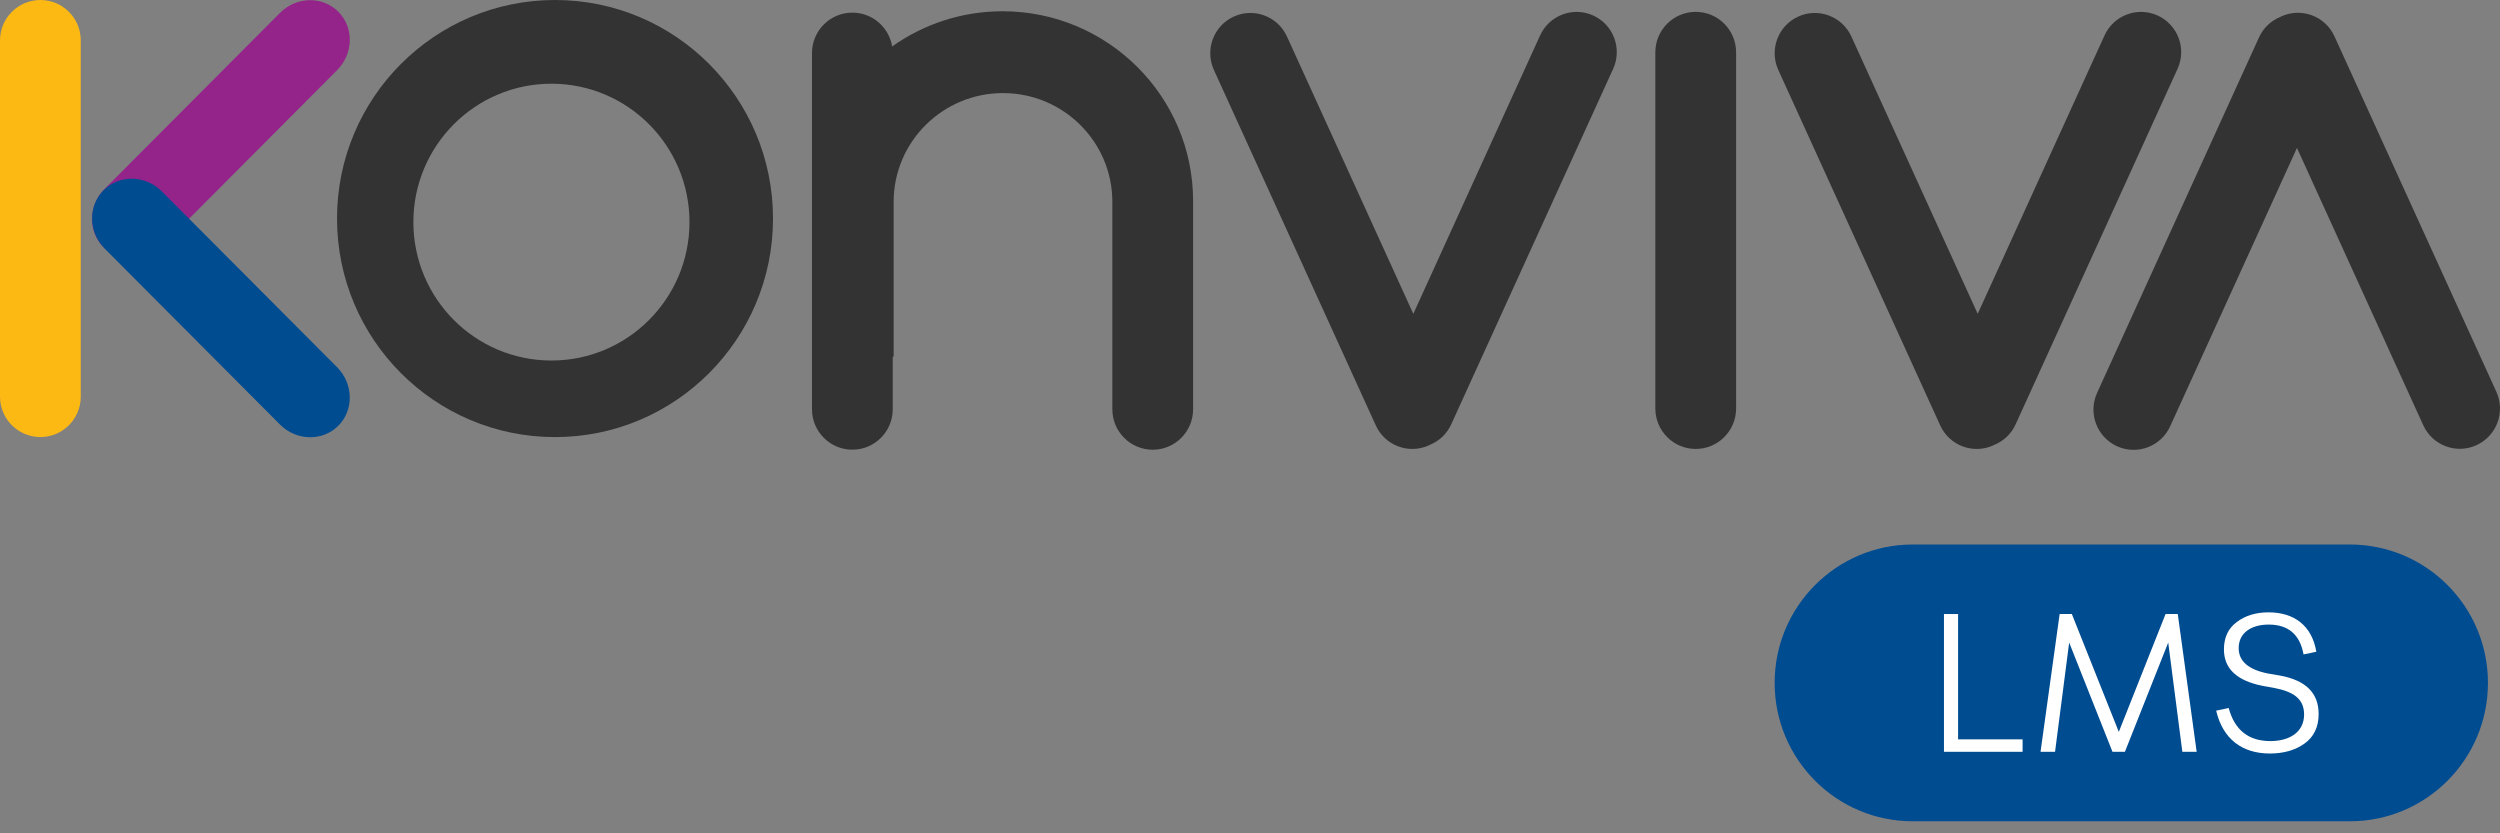 <svg width="111" height="37" viewBox="0 0 111 37" fill="none" xmlns="http://www.w3.org/2000/svg">
<rect x="0" y="0" width="111" height="37" fill="#808080" stroke="none"/>
<path d="M75.29 0.527C74.299 0.527 73.497 1.332 73.497 2.325V18.135C73.497 19.128 74.299 19.933 75.29 19.933C76.28 19.933 77.083 19.128 77.083 18.135V2.325C77.084 1.332 76.28 0.527 75.29 0.527Z" fill="#333333"/>
<path d="M70.736 0.687C69.839 0.281 68.782 0.681 68.377 1.581L62.751 13.934L57.144 1.628C56.739 0.728 55.683 0.328 54.785 0.734C53.888 1.14 53.489 2.199 53.894 3.099L61.082 18.881C61.487 19.781 62.543 20.181 63.441 19.775C63.454 19.769 63.465 19.761 63.479 19.755C63.89 19.589 64.241 19.271 64.437 18.834L71.626 3.052C72.033 2.153 71.634 1.094 70.736 0.687Z" fill="#333333"/>
<path d="M95.796 0.687C94.898 0.281 93.842 0.681 93.437 1.581L87.81 13.934L82.204 1.628C81.799 0.728 80.743 0.328 79.845 0.734C78.947 1.14 78.549 2.199 78.953 3.099L86.142 18.881C86.547 19.781 87.603 20.181 88.501 19.775C88.514 19.769 88.525 19.761 88.538 19.755C88.95 19.589 89.301 19.271 89.497 18.834L96.685 3.052C97.093 2.153 96.694 1.094 95.796 0.687Z" fill="#333333"/>
<path d="M110.842 17.402L103.653 1.62C103.248 0.72 102.191 0.32 101.293 0.726C101.28 0.733 101.269 0.74 101.256 0.746C100.845 0.912 100.493 1.23 100.297 1.667L93.108 17.45C92.703 18.35 93.101 19.409 93.999 19.815C94.897 20.221 95.953 19.821 96.358 18.921L101.985 6.568L107.59 18.875C107.995 19.775 109.051 20.175 109.949 19.769C110.848 19.361 111.247 18.302 110.842 17.402Z" fill="#333333"/>
<path d="M0 17.608C0 18.601 0.803 19.405 1.793 19.405C2.784 19.405 3.586 18.601 3.586 17.608V1.798C3.586 0.805 2.784 0 1.793 0C0.803 0 0 0.805 0 1.798V17.608Z" fill="#FDB913"/>
<path d="M14.967 3.117C15.697 2.385 15.721 1.222 15.021 0.52C14.321 -0.183 13.161 -0.159 12.431 0.573L4.652 8.379C3.922 9.111 3.898 10.274 4.598 10.976C5.298 11.679 6.458 11.655 7.188 10.922L14.967 3.117Z" fill="#94248A"/>
<path d="M4.652 11.043C3.923 10.311 3.899 9.148 4.599 8.446C5.299 7.743 6.459 7.768 7.188 8.5L14.967 16.305C15.696 17.038 15.721 18.201 15.021 18.903C14.32 19.605 13.16 19.581 12.431 18.849L4.652 11.043Z" fill="#004C91"/>
<path d="M24.643 0C19.298 0 14.964 4.345 14.964 9.703C14.964 15.062 19.298 19.407 24.643 19.407C29.988 19.407 34.322 15.062 34.322 9.703C34.321 4.344 29.988 0 24.643 0ZM24.483 16.007C21.098 16.007 18.354 13.256 18.354 9.862C18.354 6.469 21.098 3.717 24.483 3.717C27.868 3.717 30.613 6.469 30.613 9.862C30.613 13.256 27.868 16.007 24.483 16.007Z" fill="#333333"/>
<path d="M44.513 0.5C42.687 0.5 40.997 1.08 39.612 2.063C39.471 1.212 38.735 0.561 37.845 0.561C36.854 0.561 36.052 1.366 36.052 2.359V8.929V16.439V18.169C36.052 19.162 36.854 19.966 37.845 19.966C38.835 19.966 39.638 19.162 39.638 18.169V15.841L39.678 15.835V8.961C39.678 6.295 41.857 4.133 44.533 4.133C47.209 4.133 49.388 6.294 49.388 8.961V9.367V15.766V18.17C49.388 19.163 50.19 19.968 51.181 19.968C52.171 19.968 52.974 19.163 52.974 18.17V16.319V9.367V8.929C52.975 4.274 49.178 0.5 44.513 0.5Z" fill="#333333"/>
<path d="M104.335 36.465C107.72 36.465 110.465 33.714 110.465 30.321C110.465 26.927 107.72 24.176 104.335 24.176H84.924C81.539 24.176 78.794 26.927 78.794 30.321C78.794 33.714 81.539 36.465 84.924 36.465H104.335Z" fill="#004C91"/>
<path d="M86.939 32.827H89.803V33.38H86.312V27.263H86.939V32.827Z" fill="white"/>
<path d="M96.693 27.263L97.532 33.38H96.896L96.269 28.529L94.346 33.38H93.794L91.871 28.529L91.244 33.38H90.6L91.448 27.263H91.99L94.075 32.496L96.151 27.263H96.693Z" fill="white"/>
<path d="M98.954 31.435C99.216 32.412 99.836 32.904 100.802 32.904C101.658 32.904 102.302 32.506 102.302 31.723C102.302 31.009 101.802 30.703 100.963 30.542L100.446 30.449C99.31 30.219 98.743 29.685 98.743 28.835C98.743 28.308 98.93 27.901 99.311 27.62C99.693 27.332 100.159 27.188 100.726 27.188C101.853 27.188 102.65 27.773 102.845 28.938L102.278 29.056C102.117 28.173 101.6 27.731 100.727 27.731C99.974 27.731 99.397 28.088 99.397 28.776C99.397 29.362 99.837 29.736 100.71 29.906L101.253 29.999C102.38 30.212 102.947 30.772 102.947 31.698C102.947 32.283 102.735 32.717 102.321 33.014C101.906 33.312 101.389 33.456 100.779 33.456C99.559 33.456 98.694 32.819 98.398 31.553L98.954 31.435Z" fill="white"/>
</svg>
